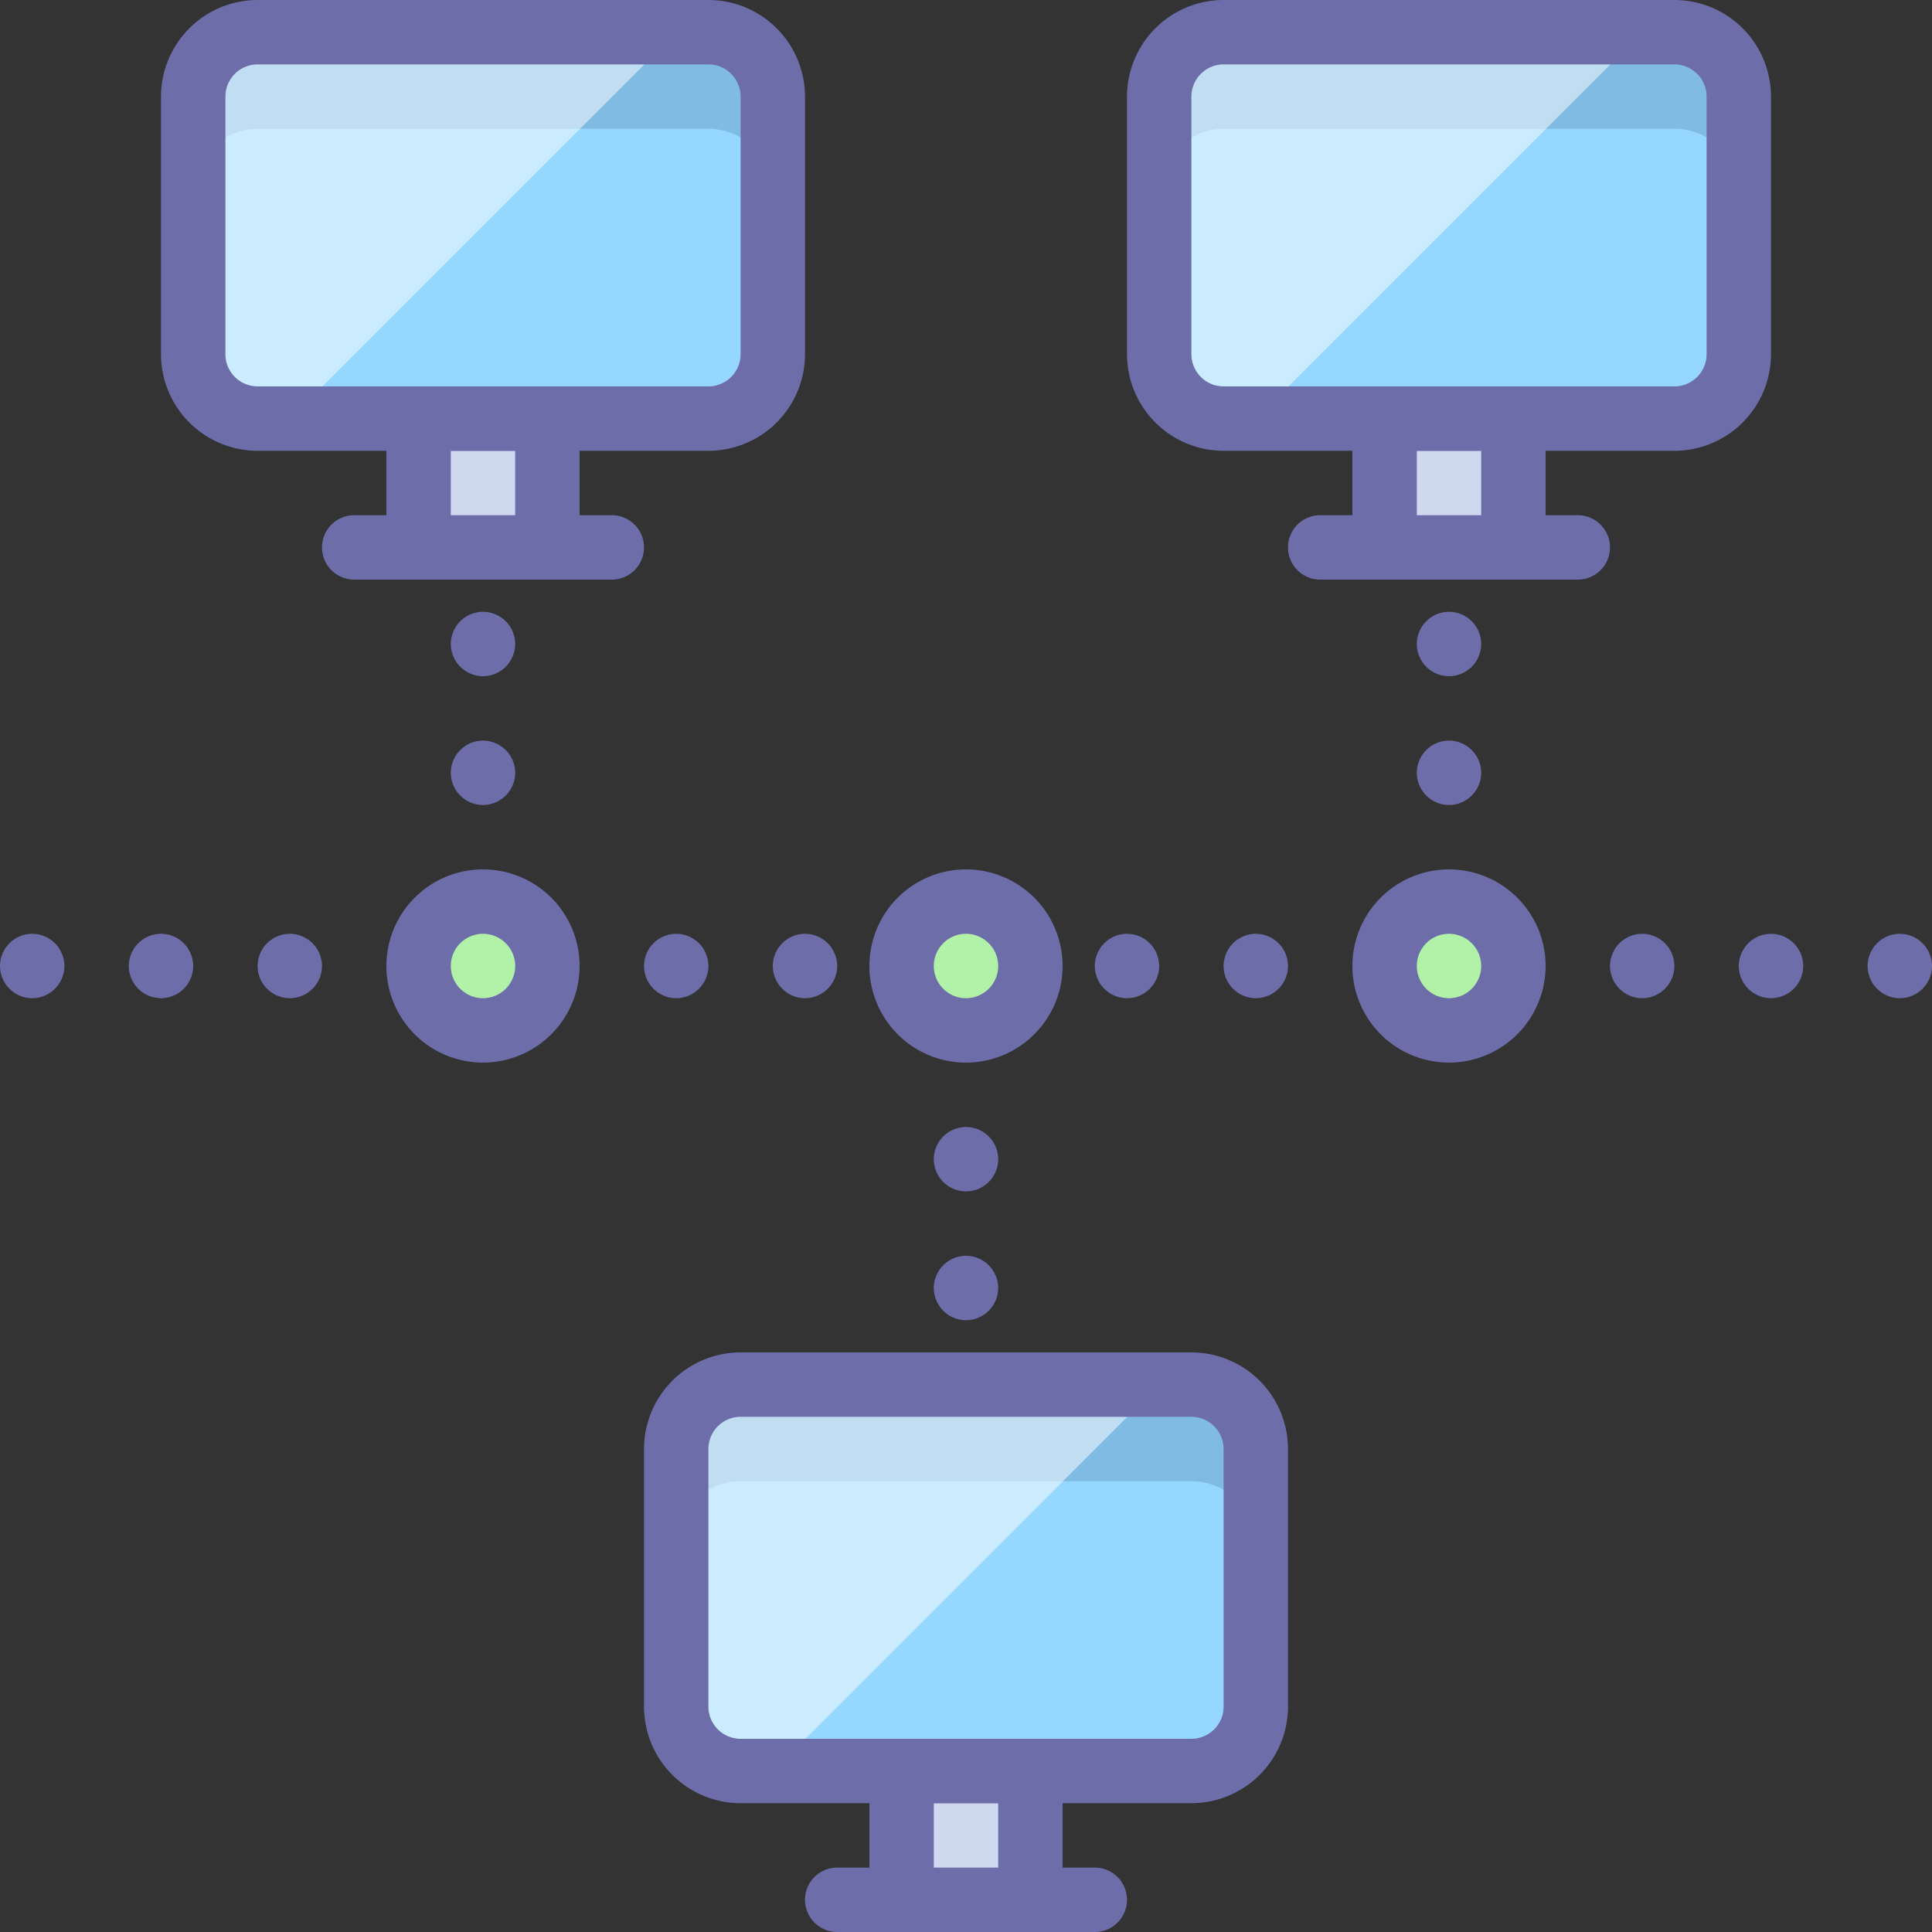 <svg xmlns="http://www.w3.org/2000/svg" id="Devices_3" width="60" height="60" data-name="Devices 3" viewBox="0 0 60 60"><rect x="0" y="0" width="60" height="60" fill="#333333" stroke="none"/><title/><circle cx="30" cy="30" r="2" style="fill:#b1f1a8"/><circle cx="15" cy="30" r="2" style="fill:#b1f1a8"/><circle cx="45" cy="30" r="2" style="fill:#b1f1a8"/><path d="M8,30a1.003,1.003,0,0,1,1-1H9a1.003,1.003,0,0,1,1,1h0a1.003,1.003,0,0,1-1,1H9A1.003,1.003,0,0,1,8,30ZM4,30a1.003,1.003,0,0,1,1-1H5a1.003,1.003,0,0,1,1,1H6a1.003,1.003,0,0,1-1,1H5A1.003,1.003,0,0,1,4,30ZM0,30a1.003,1.003,0,0,1,1-1H1a1.003,1.003,0,0,1,1,1H2a1.003,1.003,0,0,1-1,1H1A1.003,1.003,0,0,1,0,30Z" style="fill:#6d6daa"/><path d="M24,30a1.003,1.003,0,0,1,1-1h0a1.003,1.003,0,0,1,1,1h0a1.003,1.003,0,0,1-1,1h0A1.003,1.003,0,0,1,24,30Zm-4,0a1.003,1.003,0,0,1,1-1h0a1.003,1.003,0,0,1,1,1h0a1.003,1.003,0,0,1-1,1h0A1.003,1.003,0,0,1,20,30Z" style="fill:#6d6daa"/><path d="M38,30a1.003,1.003,0,0,1,1-1h0a1.003,1.003,0,0,1,1,1h0a1.003,1.003,0,0,1-1,1h0A1.003,1.003,0,0,1,38,30Zm-4,0a1.003,1.003,0,0,1,1-1h0a1.003,1.003,0,0,1,1,1h0a1.003,1.003,0,0,1-1,1h0A1.003,1.003,0,0,1,34,30Z" style="fill:#6d6daa"/><path d="M29,40a1.003,1.003,0,0,1,1-1h0a1.003,1.003,0,0,1,1,1h0a1.003,1.003,0,0,1-1,1h0A1.003,1.003,0,0,1,29,40Zm0-4a1.003,1.003,0,0,1,1-1h0a1.003,1.003,0,0,1,1,1h0a1.003,1.003,0,0,1-1,1h0A1.003,1.003,0,0,1,29,36Z" style="fill:#6d6daa"/><path d="M14,24a1.003,1.003,0,0,1,1-1h0a1.003,1.003,0,0,1,1,1h0a1.003,1.003,0,0,1-1,1h0A1.003,1.003,0,0,1,14,24Zm0-4a1.003,1.003,0,0,1,1-1h0a1.003,1.003,0,0,1,1,1h0a1.003,1.003,0,0,1-1,1h0A1.003,1.003,0,0,1,14,20Z" style="fill:#6d6daa"/><path d="M44,24a1.003,1.003,0,0,1,1-1h0a1.003,1.003,0,0,1,1,1h0a1.003,1.003,0,0,1-1,1h0A1.003,1.003,0,0,1,44,24Zm0-4a1.003,1.003,0,0,1,1-1h0a1.003,1.003,0,0,1,1,1h0a1.003,1.003,0,0,1-1,1h0A1.003,1.003,0,0,1,44,20Z" style="fill:#6d6daa"/><path d="M58,30a1.003,1.003,0,0,1,1-1h0a1.003,1.003,0,0,1,1,1h0a1.003,1.003,0,0,1-1,1h0A1.003,1.003,0,0,1,58,30Zm-4,0a1.003,1.003,0,0,1,1-1h0a1.003,1.003,0,0,1,1,1h0a1.003,1.003,0,0,1-1,1h0A1.003,1.003,0,0,1,54,30Zm-4,0a1.003,1.003,0,0,1,1-1h0a1.003,1.003,0,0,1,1,1h0a1.003,1.003,0,0,1-1,1h0A1.003,1.003,0,0,1,50,30Z" style="fill:#6d6daa"/><path d="M30,33a3,3,0,1,1,3-3A3.003,3.003,0,0,1,30,33Zm0-4a1,1,0,1,0,1,1A1.001,1.001,0,0,0,30,29Z" style="fill:#6d6daa"/><path d="M15,33a3,3,0,1,1,3-3A3.003,3.003,0,0,1,15,33Zm0-4a1,1,0,1,0,1,1A1.001,1.001,0,0,0,15,29Z" style="fill:#6d6daa"/><path d="M45,33a3,3,0,1,1,3-3A3.003,3.003,0,0,1,45,33Zm0-4a1,1,0,1,0,1,1A1.001,1.001,0,0,0,45,29Z" style="fill:#6d6daa"/><rect style="fill:#96d7ff" width="18" height="12" x="6" y="1" rx="2" ry="2"/><path d="M22,1H8A2,2,0,0,0,6,3V6A2,2,0,0,1,8,4H22a2,2,0,0,1,2,2V3A2,2,0,0,0,22,1Z" style="fill:#2c4b75;opacity:.2"/><path d="M19,18H11a1,1,0,0,1,0-2h8a1,1,0,0,1,0,2Z" style="fill:#6d6daa"/><rect style="fill:#ced8ee" width="4" height="4" x="13" y="13"/><path d="M17,18H13a1.0 1,0,0,1-1-1V13a1.0 1,0,0,1,1-1h4a1.0 1,0,0,1,1,1v4A1.0 1,0,0,1,17,18Zm-3-2h2V14H14Z" style="fill:#6d6daa"/><path d="M8,1A2,2,0,0,0,6,3v8a2,2,0,0,0,2,2H9.012L21.012,1Z" style="fill:#fff;opacity:.5"/><path d="M22,14H8a3.003,3.003,0,0,1-3-3V3A3.003,3.003,0,0,1,8,0H22a3.003,3.003,0,0,1,3,3v8A3.003,3.003,0,0,1,22,14ZM8,2A1.001,1.001,0,0,0,7,3v8a1.001,1.001,0,0,0,1,1H22a1.001,1.001,0,0,0,1-1V3a1.001,1.001,0,0,0-1-1Z" style="fill:#6d6daa"/><rect style="fill:#96d7ff" width="18" height="12" x="36" y="1" rx="2" ry="2"/><path d="M52,1H38a2,2,0,0,0-2,2V6a2,2,0,0,1,2-2H52a2,2,0,0,1,2,2V3A2,2,0,0,0,52,1Z" style="fill:#2c4b75;opacity:.2"/><path d="M49,18H41a1,1,0,0,1,0-2h8a1,1,0,0,1,0,2Z" style="fill:#6d6daa"/><rect style="fill:#ced8ee" width="4" height="4" x="43" y="13"/><path d="M47,18H43a1.0 1,0,0,1-1-1V13a1.0 1,0,0,1,1-1h4a1.0 1,0,0,1,1,1v4A1.0 1,0,0,1,47,18Zm-3-2h2V14H44Z" style="fill:#6d6daa"/><path d="M38,1a2,2,0,0,0-2,2v8a2,2,0,0,0,2,2h1.012L51.012,1Z" style="fill:#fff;opacity:.5"/><path d="M52,14H38a3.003,3.003,0,0,1-3-3V3a3.003,3.003,0,0,1,3-3H52a3.003,3.003,0,0,1,3,3v8A3.003,3.003,0,0,1,52,14ZM38,2a1.001,1.001,0,0,0-1,1v8a1.001,1.001,0,0,0,1,1H52a1.001,1.001,0,0,0,1-1V3a1.001,1.001,0,0,0-1-1Z" style="fill:#6d6daa"/><rect style="fill:#96d7ff" width="18" height="12" x="21" y="43" rx="2" ry="2"/><path d="M37,43H23a2,2,0,0,0-2,2v3a2,2,0,0,1,2-2H37a2,2,0,0,1,2,2V45A2,2,0,0,0,37,43Z" style="fill:#2c4b75;opacity:.2"/><path d="M34,60H26a1,1,0,0,1,0-2h8a1,1,0,0,1,0,2Z" style="fill:#6d6daa"/><rect style="fill:#ced8ee" width="4" height="4" x="28" y="55"/><path d="M32,60H28a1.0 1,0,0,1-1-1V55a1.0 1,0,0,1,1-1h4a1.0 1,0,0,1,1,1v4A1.0 1,0,0,1,32,60Zm-3-2h2V56H29Z" style="fill:#6d6daa"/><path d="M23,43a2,2,0,0,0-2,2v8a2,2,0,0,0,2,2h1.012L36.012,43Z" style="fill:#fff;opacity:.5"/><path d="M37,56H23a3.003,3.003,0,0,1-3-3V45a3.003,3.003,0,0,1,3-3H37a3.003,3.003,0,0,1,3,3v8A3.003,3.003,0,0,1,37,56ZM23,44a1.001,1.001,0,0,0-1,1v8a1.001,1.001,0,0,0,1,1H37a1.001,1.001,0,0,0,1-1V45a1.001,1.001,0,0,0-1-1Z" style="fill:#6d6daa"/></svg>